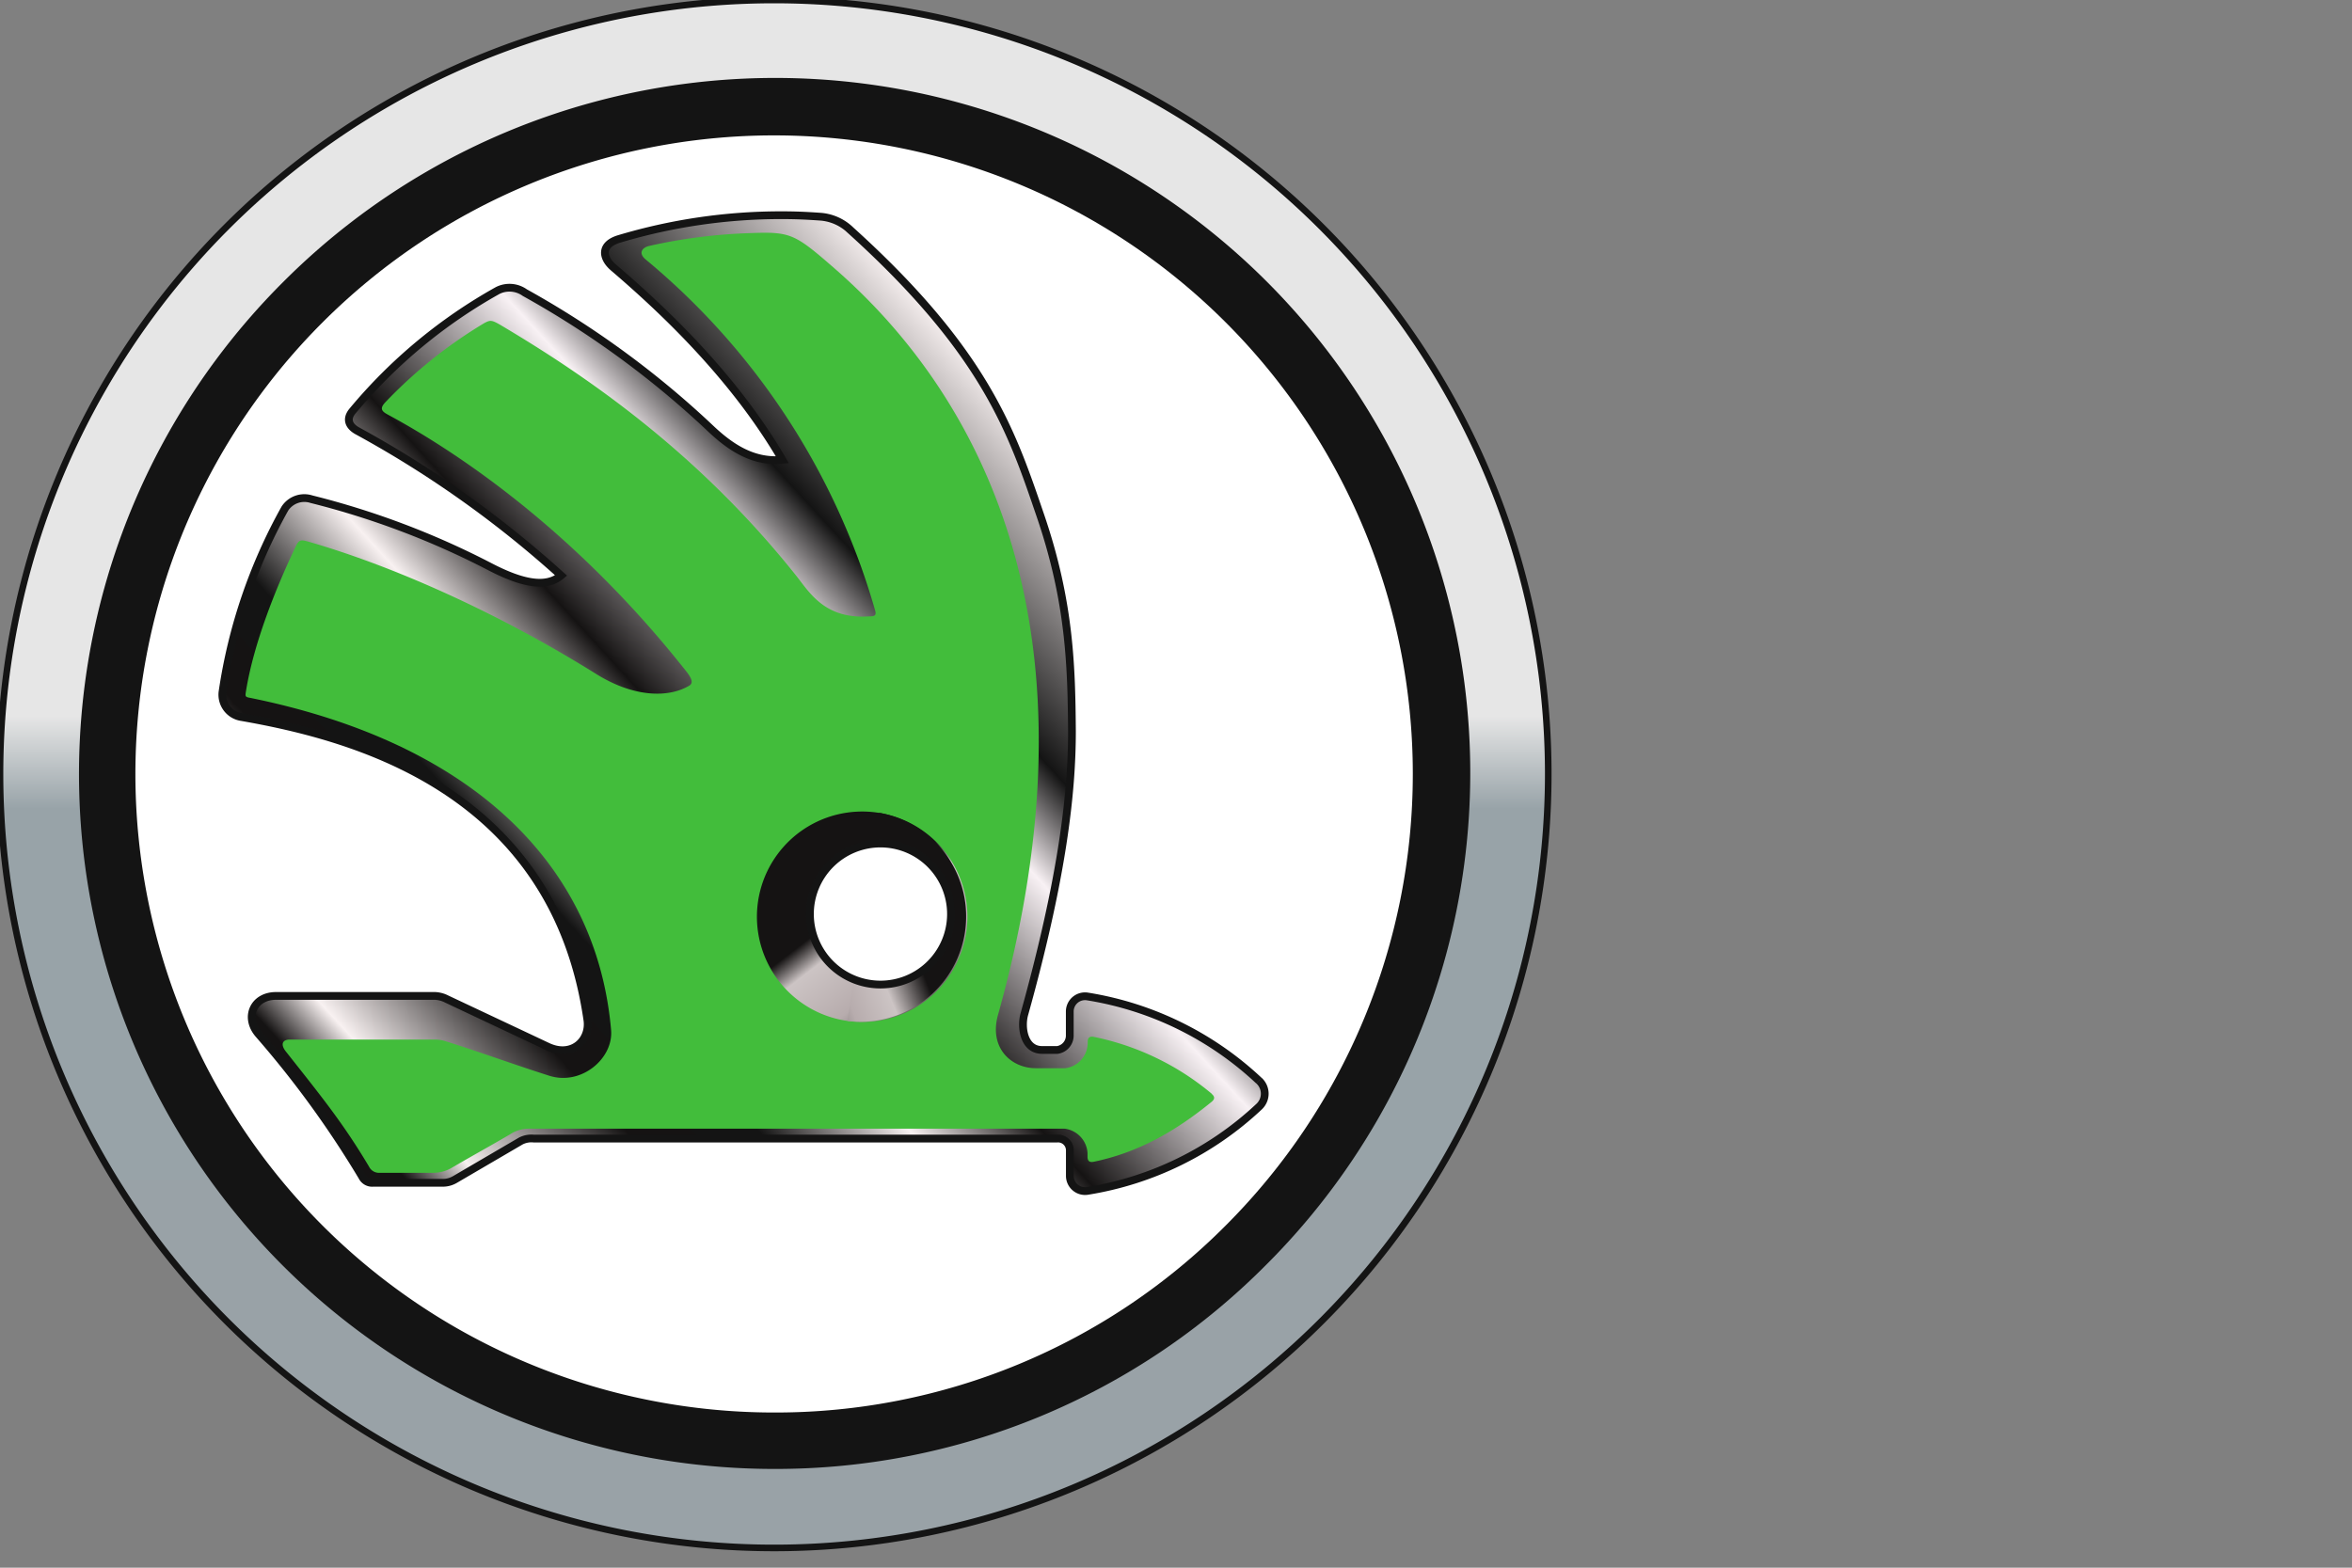 <svg xmlns="http://www.w3.org/2000/svg" xmlns:xlink="http://www.w3.org/1999/xlink" viewBox="0 0 345.51 230.34"><rect x="0" y="0" width="345.51" height="230.34" fill="#808080" stroke="none"/><defs><style>.a,.d,.h{stroke:#141414;}.a{stroke-linecap:square;stroke-width:0.97px;fill:url(#a);}.b{fill:#141414;}.c,.h{fill:#fff;}.d,.h{stroke-width:1.14px;}.d{fill:url(#b);}.e{fill:#42bd3b;}.f{fill:url(#c);}.g{fill:url(#d);}</style><linearGradient id="a" x1="-177.76" y1="-241.94" x2="96.33" y2="-241.94" gradientTransform="matrix(0, -0.83, -0.83, 0, -86.6, 80.5)" gradientUnits="userSpaceOnUse"><stop offset="0" stop-color="#99a2a7"/><stop offset="0.48" stop-color="#98a3a8"/><stop offset="0.54" stop-color="#e6e6e6"/><stop offset="1" stop-color="#e6e6e6"/></linearGradient><linearGradient id="b" x1="15.91" y1="15.49" x2="132.17" y2="-90.88" gradientTransform="translate(21.11 160.94) scale(1.3 1.3)" gradientUnits="userSpaceOnUse"><stop offset="0" stop-color="#151313"/><stop offset="0.09" stop-color="#151313"/><stop offset="0.13" stop-color="#f8f1f1"/><stop offset="0.23" stop-color="#151313"/><stop offset="0.3" stop-color="#141414"/><stop offset="0.38" stop-color="#f8f1f1"/><stop offset="0.45" stop-color="#151313"/><stop offset="0.57" stop-color="#f8f1f4"/><stop offset="0.63" stop-color="#141414"/><stop offset="0.79" stop-color="#f8f1f1"/><stop offset="1" stop-color="#f8f1f2"/></linearGradient><linearGradient id="c" x1="153.42" y1="-15.42" x2="164.98" y2="-36.19" gradientTransform="matrix(1, -0.15, -0.15, -1, -29.68, 139.93)" gradientUnits="userSpaceOnUse"><stop offset="0" stop-color="#151313"/><stop offset="0.16" stop-color="#ccc4c4"/><stop offset="0.5" stop-color="#b7acad"/><stop offset="1" stop-color="#151313"/></linearGradient><linearGradient id="d" x1="26.6" y1="21.44" x2="42.71" y2="4.67" gradientTransform="matrix(-0.92, -0.41, 0.41, -0.92, 147.55, 164.38)" gradientUnits="userSpaceOnUse"><stop offset="0" stop-color="#151313"/><stop offset="0.25" stop-color="#ccc4c4"/><stop offset="0.5" stop-color="#b7acad"/><stop offset="1" stop-color="#151313"/></linearGradient></defs><path class="a" d="M113.33,0A113.72,113.72,0,1,1,0,114.11,113.72,113.72,0,0,1,113.33,0Z"/><path class="b" d="M113.72,215.83A102.11,102.11,0,0,1,41.51,41.52a102.11,102.11,0,1,1,144.41,144.4,101.44,101.44,0,0,1-72.21,29.91"/><path class="c" d="M113.72,207.54A93.82,93.82,0,0,1,47.38,47.37,93.82,93.82,0,1,1,180.06,180.06a93.21,93.21,0,0,1-66.34,27.48"/><path class="d" d="M184.95,158.79a47.84,47.84,0,0,0-25.21-12.38,2.24,2.24,0,0,0-2.59,2.21v3.46a2.14,2.14,0,0,1-1.82,2.19c-.75,0-1.5,0-2.25,0-2.66,0-3.14-3.3-2.61-5.23,5.66-20.31,7-32.63,7-41.6-.07-9.53-.31-19-4.61-31.61-4.14-12.1-7.92-23.94-27.91-42a7.12,7.12,0,0,0-4.56-2c-2-.14-3.57-.21-5.57-.21a82.92,82.92,0,0,0-23.88,3.49c-2.83.86-2.41,2.83-.85,4.17,7.55,6.46,17.78,16.16,24.84,28.28-4.47.43-7.89-2.05-10.76-4.8A135.52,135.52,0,0,0,77.1,43a3.87,3.87,0,0,0-4-.31A75.76,75.76,0,0,0,51.83,60.34c-1.16,1.35-.41,2.4.73,3A155.81,155.81,0,0,1,82.43,84.56c-2.18,1.84-5.65,1.24-10.67-1.4a120.07,120.07,0,0,0-26-9.81,3.41,3.41,0,0,0-3.92,1.39,78.75,78.75,0,0,0-9.14,26.84,3.32,3.32,0,0,0,2.8,3.78C52,108.25,81.4,116,86.29,149.88c.42,3-2.28,5.57-5.83,3.9l-14.86-7a4.17,4.17,0,0,0-1.68-.45H40.55c-3.32,0-4.69,3.18-2.53,5.65A145.49,145.49,0,0,1,53.2,172.88a1.63,1.63,0,0,0,1.6.91H65a3.54,3.54,0,0,0,1.89-.52l9.63-5.63a3.4,3.4,0,0,1,1.88-.35h76.89a1.73,1.73,0,0,1,1.87,1.7v3.78a2.24,2.24,0,0,0,2.59,2.21,47.86,47.86,0,0,0,25.21-12.38,2.6,2.6,0,0,0,0-3.81"/><path class="e" d="M127.67,147.72A13.7,13.7,0,1,1,141.36,134,13.7,13.7,0,0,1,127.67,147.72Zm50.35,13a39.09,39.09,0,0,0-17.34-8.37c-.6-.12-.9.11-.9.73v.33a3.78,3.78,0,0,1-3.28,3.54h-4.33c-3.65,0-6.91-3-5.56-7.84,15.63-55.77-1.83-90.26-23.89-109.56-6-5.23-6.53-5.52-12.5-5.3a79,79,0,0,0-14.88,1.89c-.92.22-1.68,1-.47,2a104.15,104.15,0,0,1,33.69,51.57c.25.89-.28.83-1,.86-6.48.39-8.67-3.58-10.69-6.1C102.22,66.12,85.75,55,73.42,47.69,72.19,47,72,47,71.06,47.52A69.26,69.26,0,0,0,56.61,59.1c-.82.88-.61,1.29.29,1.78,11.15,6,28.12,17.76,43.88,37.72,1,1.24,1,1.81.49,2.13-3,1.81-8.09,1.78-13.64-1.67-15-9.37-30.29-16-42.24-19.45-1.27-.37-1.5-.3-2,.79-2.91,6.12-6.09,14.08-7.23,21-.14.9-.22,1,.61,1.14,32.87,6.68,50.9,24.7,53,48.8.36,4.18-4.37,8.21-9.08,6.72-5.11-1.62-10.07-3.45-15.19-5.06a5.28,5.28,0,0,0-1.69-.26H42.57c-.94,0-1.5.59-.56,1.78,5.34,6.75,8.44,10.58,12.2,16.89a1.63,1.63,0,0,0,1.6.91h7.8a5.3,5.3,0,0,0,2.81-.77c2.83-1.66,5.64-3.2,8.47-4.86a5,5,0,0,1,2.71-.85h78.83a3.85,3.85,0,0,1,3.33,3.56v.57c0,.62.29.85.9.73,6.66-1.38,12.14-4.58,17.34-8.82.47-.39.47-.76,0-1.15"/><path class="f" d="M141.95,132.46a15.46,15.46,0,1,1-17.53-13.06,15.45,15.45,0,0,1,17.53,13.06"/><path class="g" d="M129.13,119.43,124.49,150a15.47,15.47,0,0,0,4.65-30.58Z"/><path class="h" d="M139.7,134.3a10.36,10.36,0,1,1-10.36-10.36A10.36,10.36,0,0,1,139.7,134.3"/></svg>